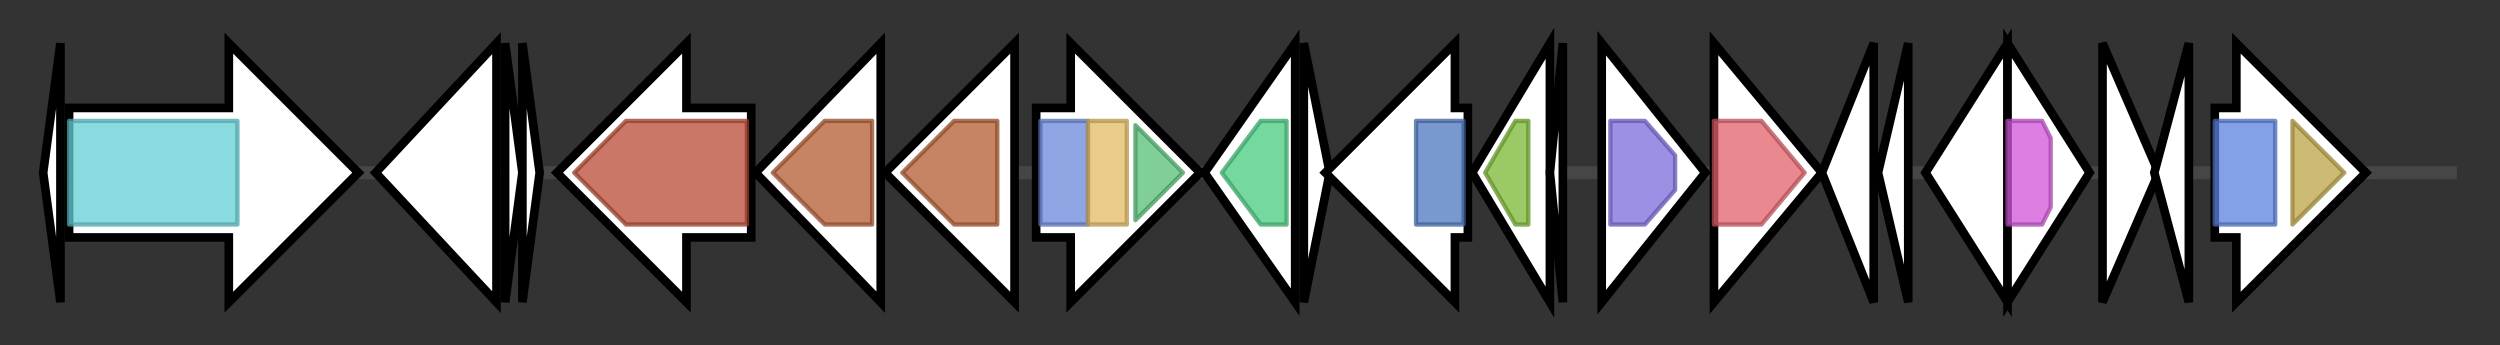 <svg version="1.1" baseProfile="full" xmlns="http://www.w3.org/2000/svg" width="579.067" height="80">
	<rect width="100%" height="100%" fill="#333333" stroke="none"/>
	<g>
		<line x1="10" y1="40.0" x2="569.067" y2="40.0" style="stroke:rgb(70,70,70); stroke-width:3 "/>
		<g>
			<title> (ctg1733_1)</title>
			<polygon class=" (ctg1733_1)" points="10,40 14,10 14,70" fill="rgb(255,255,255)" fill-opacity="1.0" stroke="rgb(0,0,0)" stroke-width="2"  />
		</g>
		<g>
			<title> (ctg1733_2)</title>
			<polygon class=" (ctg1733_2)" points="16,25 53,25 53,10 83,40 53,70 53,55 16,55" fill="rgb(255,255,255)" fill-opacity="1.0" stroke="rgb(0,0,0)" stroke-width="2"  />
			<g>
				<title>AAA_15 (PF13175)
"AAA ATPase domain"</title>
				<rect class="PF13175" x="16" y="28" stroke-linejoin="round" width="39" height="24" fill="rgb(98,206,213)" stroke="rgb(78,164,170)" stroke-width="1" opacity="0.75" />
			</g>
		</g>
		<g>
			<title> (ctg1733_3)</title>
			<polygon class=" (ctg1733_3)" points="87,40 115,10 115,70" fill="rgb(255,255,255)" fill-opacity="1.0" stroke="rgb(0,0,0)" stroke-width="2"  />
		</g>
		<g>
			<title> (ctg1733_4)</title>
			<polygon class=" (ctg1733_4)" points="117,10 121,40 117,70" fill="rgb(255,255,255)" fill-opacity="1.0" stroke="rgb(0,0,0)" stroke-width="2"  />
		</g>
		<g>
			<title> (ctg1733_5)</title>
			<polygon class=" (ctg1733_5)" points="121,10 125,40 121,70" fill="rgb(255,255,255)" fill-opacity="1.0" stroke="rgb(0,0,0)" stroke-width="2"  />
		</g>
		<g>
			<title> (ctg1733_6)</title>
			<polygon class=" (ctg1733_6)" points="174,25 159,25 159,10 129,40 159,70 159,55 174,55" fill="rgb(255,255,255)" fill-opacity="1.0" stroke="rgb(0,0,0)" stroke-width="2"  />
			<g>
				<title>Amino_oxidase (PF01593)
"Flavin containing amine oxidoreductase"</title>
				<polygon class="PF01593" points="133,40 145,28 173,28 173,52 145,52" stroke-linejoin="round" width="43" height="24" fill="rgb(184,74,52)" stroke="rgb(147,59,41)" stroke-width="1" opacity="0.75" />
			</g>
		</g>
		<g>
			<title> (ctg1733_7)</title>
			<polygon class=" (ctg1733_7)" points="175,40 204,10 204,70" fill="rgb(255,255,255)" fill-opacity="1.0" stroke="rgb(0,0,0)" stroke-width="2"  />
			<g>
				<title>SQS_PSY (PF00494)
"Squalene/phytoene synthase"</title>
				<polygon class="PF00494" points="179,40 191,28 202,28 202,52 191,52" stroke-linejoin="round" width="25" height="24" fill="rgb(178,91,49)" stroke="rgb(142,72,39)" stroke-width="1" opacity="0.75" />
			</g>
		</g>
		<g>
			<title> (ctg1733_8)</title>
			<polygon class=" (ctg1733_8)" points="235,25 235,25 235,10 205,40 235,70 235,55 235,55" fill="rgb(255,255,255)" fill-opacity="1.0" stroke="rgb(0,0,0)" stroke-width="2"  />
			<g>
				<title>SQS_PSY (PF00494)
"Squalene/phytoene synthase"</title>
				<polygon class="PF00494" points="209,40 221,28 231,28 231,52 221,52" stroke-linejoin="round" width="25" height="24" fill="rgb(178,91,49)" stroke="rgb(142,72,39)" stroke-width="1" opacity="0.75" />
			</g>
		</g>
		<g>
			<title> (ctg1733_9)</title>
			<polygon class=" (ctg1733_9)" points="240,25 248,25 248,10 278,40 248,70 248,55 240,55" fill="rgb(255,255,255)" fill-opacity="1.0" stroke="rgb(0,0,0)" stroke-width="2"  />
			<g>
				<title>Acyl-CoA_dh_N (PF02771)
"Acyl-CoA dehydrogenase, N-terminal domain"</title>
				<rect class="PF02771" x="241" y="28" stroke-linejoin="round" width="11" height="24" fill="rgb(105,135,218)" stroke="rgb(84,108,174)" stroke-width="1" opacity="0.75" />
			</g>
			<g>
				<title>Acyl-CoA_dh_M (PF02770)
"Acyl-CoA dehydrogenase, middle domain"</title>
				<rect class="PF02770" x="252" y="28" stroke-linejoin="round" width="9" height="24" fill="rgb(225,186,97)" stroke="rgb(180,148,77)" stroke-width="1" opacity="0.75" />
			</g>
			<g>
				<title>Acyl-CoA_dh_1 (PF00441)
"Acyl-CoA dehydrogenase, C-terminal domain"</title>
				<polygon class="PF00441" points="263,29 274,40 263,51" stroke-linejoin="round" width="14" height="24" fill="rgb(85,191,117)" stroke="rgb(68,152,93)" stroke-width="1" opacity="0.75" />
			</g>
		</g>
		<g>
			<title> (ctg1733_10)</title>
			<polygon class=" (ctg1733_10)" points="279,40 300,10 300,70" fill="rgb(255,255,255)" fill-opacity="1.0" stroke="rgb(0,0,0)" stroke-width="2"  />
			<g>
				<title>FAA_hydrolase (PF01557)
"Fumarylacetoacetate (FAA) hydrolase family"</title>
				<polygon class="PF01557" points="283,40 292,28 298,28 298,52 292,52" stroke-linejoin="round" width="19" height="24" fill="rgb(71,203,125)" stroke="rgb(56,162,100)" stroke-width="1" opacity="0.75" />
			</g>
		</g>
		<g>
			<title> (ctg1733_11)</title>
			<polygon class=" (ctg1733_11)" points="302,10 308,40 302,70" fill="rgb(255,255,255)" fill-opacity="1.0" stroke="rgb(0,0,0)" stroke-width="2"  />
		</g>
		<g>
			<title> (ctg1733_12)</title>
			<polygon class=" (ctg1733_12)" points="340,25 337,25 337,10 307,40 337,70 337,55 340,55" fill="rgb(255,255,255)" fill-opacity="1.0" stroke="rgb(0,0,0)" stroke-width="2"  />
			<g>
				<title>GFO_IDH_MocA (PF01408)
"Oxidoreductase family, NAD-binding Rossmann fold"</title>
				<rect class="PF01408" x="328" y="28" stroke-linejoin="round" width="11" height="24" fill="rgb(76,117,190)" stroke="rgb(60,93,152)" stroke-width="1" opacity="0.75" />
			</g>
		</g>
		<g>
			<title> (ctg1733_13)</title>
			<polygon class=" (ctg1733_13)" points="341,40 359,10 359,70" fill="rgb(255,255,255)" fill-opacity="1.0" stroke="rgb(0,0,0)" stroke-width="2"  />
			<g>
				<title>Acetyltransf_1 (PF00583)
"Acetyltransferase (GNAT) family"</title>
				<polygon class="PF00583" points="344,40 351,28 354,28 354,52 351,52" stroke-linejoin="round" width="11" height="24" fill="rgb(121,183,50)" stroke="rgb(96,146,39)" stroke-width="1" opacity="0.75" />
			</g>
		</g>
		<g>
			<title> (ctg1733_14)</title>
			<polygon class=" (ctg1733_14)" points="359,40 362,10 362,70" fill="rgb(255,255,255)" fill-opacity="1.0" stroke="rgb(0,0,0)" stroke-width="2"  />
		</g>
		<g>
			<title> (ctg1733_15)</title>
			<polygon class=" (ctg1733_15)" points="371,10 395,40 371,70" fill="rgb(255,255,255)" fill-opacity="1.0" stroke="rgb(0,0,0)" stroke-width="2"  />
			<g>
				<title>Uma2 (PF05685)
"Putative restriction endonuclease"</title>
				<polygon class="PF05685" points="373,28 381,28 388,36 388,44 381,52 373,52" stroke-linejoin="round" width="15" height="24" fill="rgb(123,107,219)" stroke="rgb(98,85,175)" stroke-width="1" opacity="0.75" />
			</g>
		</g>
		<g>
			<title> (ctg1733_16)</title>
			<polygon class=" (ctg1733_16)" points="397,10 422,40 397,70" fill="rgb(255,255,255)" fill-opacity="1.0" stroke="rgb(0,0,0)" stroke-width="2"  />
			<g>
				<title>LamB_YcsF (PF03746)
"LamB/YcsF family"</title>
				<polygon class="PF03746" points="397,28 408,28 418,40 408,52 397,52" stroke-linejoin="round" width="23" height="24" fill="rgb(225,96,106)" stroke="rgb(180,76,84)" stroke-width="1" opacity="0.75" />
			</g>
		</g>
		<g>
			<title> (ctg1733_17)</title>
			<polygon class=" (ctg1733_17)" points="422,40 434,10 434,70" fill="rgb(255,255,255)" fill-opacity="1.0" stroke="rgb(0,0,0)" stroke-width="2"  />
		</g>
		<g>
			<title> (ctg1733_18)</title>
			<polygon class=" (ctg1733_18)" points="435,40 442,10 442,70" fill="rgb(255,255,255)" fill-opacity="1.0" stroke="rgb(0,0,0)" stroke-width="2"  />
		</g>
		<g>
			<title> (ctg1733_19)</title>
			<polygon class=" (ctg1733_19)" points="446,40 465,10 465,70" fill="rgb(255,255,255)" fill-opacity="1.0" stroke="rgb(0,0,0)" stroke-width="2"  />
		</g>
		<g>
			<title> (ctg1733_20)</title>
			<polygon class=" (ctg1733_20)" points="465,10 484,40 465,70" fill="rgb(255,255,255)" fill-opacity="1.0" stroke="rgb(0,0,0)" stroke-width="2"  />
			<g>
				<title>CT_A_B (PF02626)
"Carboxyltransferase domain, subdomain A and B"</title>
				<polygon class="PF02626" points="465,28 473,28 475,32 475,48 473,52 465,52" stroke-linejoin="round" width="10" height="24" fill="rgb(209,84,216)" stroke="rgb(167,67,172)" stroke-width="1" opacity="0.75" />
			</g>
		</g>
		<g>
			<title> (ctg1733_21)</title>
			<polygon class=" (ctg1733_21)" points="487,10 500,40 487,70" fill="rgb(255,255,255)" fill-opacity="1.0" stroke="rgb(0,0,0)" stroke-width="2"  />
		</g>
		<g>
			<title> (ctg1733_22)</title>
			<polygon class=" (ctg1733_22)" points="499,40 507,10 507,70" fill="rgb(255,255,255)" fill-opacity="1.0" stroke="rgb(0,0,0)" stroke-width="2"  />
		</g>
		<g>
			<title> (ctg1733_23)</title>
			<polygon class=" (ctg1733_23)" points="513,25 518,25 518,10 548,40 518,70 518,55 513,55" fill="rgb(255,255,255)" fill-opacity="1.0" stroke="rgb(0,0,0)" stroke-width="2"  />
			<g>
				<title>ApbA (PF02558)
"Ketopantoate reductase PanE/ApbA"</title>
				<rect class="PF02558" x="513" y="28" stroke-linejoin="round" width="14" height="24" fill="rgb(91,128,221)" stroke="rgb(72,102,176)" stroke-width="1" opacity="0.75" />
			</g>
			<g>
				<title>ApbA_C (PF08546)
"Ketopantoate reductase PanE/ApbA C terminal"</title>
				<polygon class="PF08546" points="531,28 531,28 543,40 531,52 531,52" stroke-linejoin="round" width="14" height="24" fill="rgb(188,163,68)" stroke="rgb(150,130,54)" stroke-width="1" opacity="0.75" />
			</g>
		</g>
	</g>
</svg>
